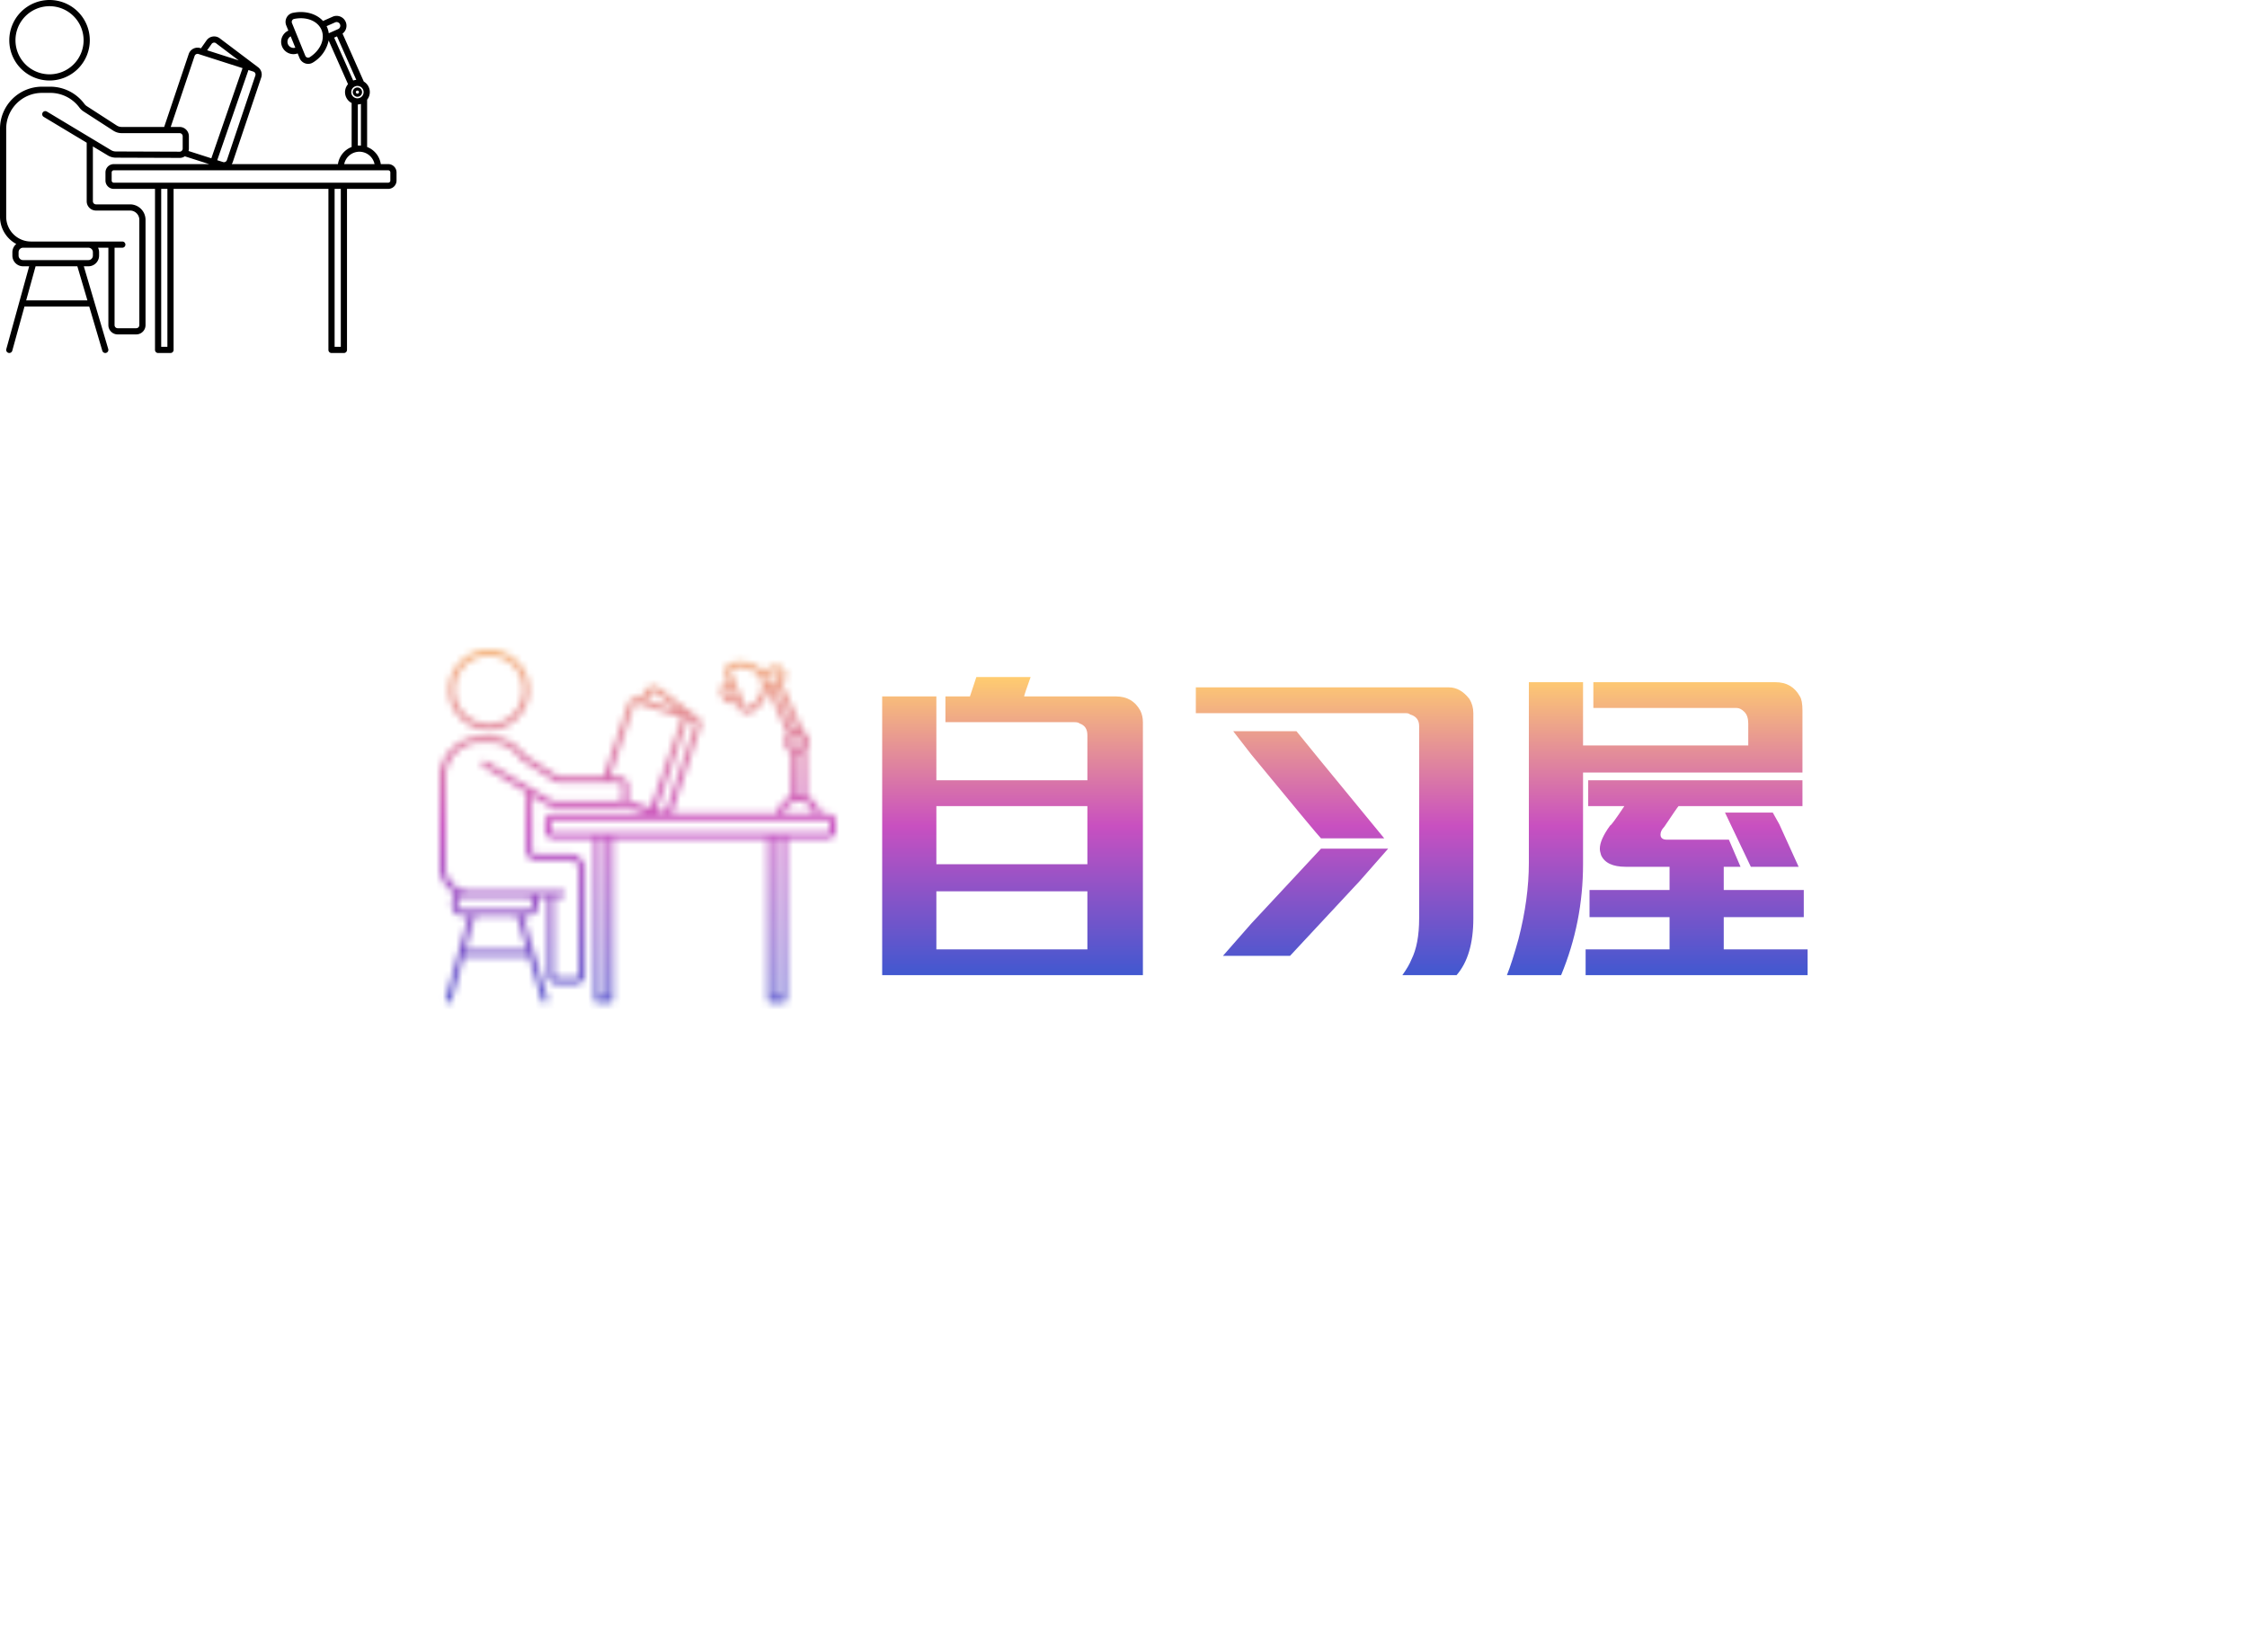 <svg data-v-0dd9719b="" version="1.0" xmlns="http://www.w3.org/2000/svg" xmlns:xlink="http://www.w3.org/1999/xlink" width="100%" height="100%" viewBox="0 0 340 250" preserveAspectRatio="xMidYMid meet" color-interpolation-filters="sRGB" style="margin: auto;">   <g data-v-0dd9719b="" fill="#4158d0" class="icon-text-wrapper icon-svg-group iconsvg" transform="translate(66.485,98.293)"><g class="iconsvg-imagesvg" transform="translate(0,0)" mask="url(#b1b004e3-8367-4b62-a56c-5480308b4239)"><g><rect fill="#4158d0" fill-opacity="0" stroke-width="2" x="0" y="0" width="60" height="53.414" class="image-rect"></rect> <svg filter="url(#colors5777006012)" x="0" y="0" width="60" height="53.414" filtersec="colorsf6683237829" class="image-svg-svg primary" style="overflow: visible;"><svg xmlns="http://www.w3.org/2000/svg" data-name="Layer 1" viewBox="-0.032 7 128.062 114.005" x="0px" y="0px"><title>47 Web Icon Set 23 expand</title><path d="M2.967,20a13,13,0,1,0,13-13A13.015,13.015,0,0,0,2.967,20Zm24,0a11,11,0,1,1-11-11A11.012,11.012,0,0,1,26.967,20Z"></path><path d="M115.399,38.25a1.5,1.5,0,1,0-1.5-1.5A1.502,1.502,0,0,0,115.399,38.25Zm0-2a.5.5,0,1,1-.5.5A.501.501,0,0,1,115.399,36.25Z"></path><path d="M5.232,85.803a3.428,3.428,0,0,0-1.264,2.646V89.55A3.454,3.454,0,0,0,7.419,93H9.388l-7.384,26.733a1.0 1,0,0,0,.697,1.23A1.014,1.014,0,0,0,2.969,121a.999.999,0,0,0,.963-.733l3.945-14.285A.926.926,0,0,0,7.968,106H28.79l4.219,14.283a1.0 1,0,0,0,.959.717.984.984,0,0,0,.283-.041,1,1,0,0,0,.676-1.242L27.035,93h1.484a3.453,3.453,0,0,0,3.449-3.45V88.449a3.413,3.413,0,0,0-.331-1.45H34.968v25a3.003,3.003,0,0,0,3,3h6a3.003,3.003,0,0,0,3-3v-34a5.006,5.006,0,0,0-5-5h-11a1.001,1.001,0,0,1-1-1V54.294l4.77,2.867a5.002,5.002,0,0,0,2.627.757l20.593.074a2.775,2.775,0,0,0,1.692-.513L67.516,60H36.714a2.685,2.685,0,0,0-2.683,2.683v2.635A2.685,2.685,0,0,0,36.714,68H50.03v52.005a.999.999,0,0,0,1,1h4a.999.999,0,0,0,1-1V68h50.003v52.005a.999.999,0,0,0,1,1h4a.999.999,0,0,0,1-1V68h13.316a2.685,2.685,0,0,0,2.682-2.683V62.683A2.685,2.685,0,0,0,125.349,60H122.951a7.011,7.011,0,0,0-4.42-5.53V39.208a3.948,3.948,0,0,0-1.07-5.868L110.595,17.852a3.181,3.181,0,0,0-.769-5.512,3.153,3.153,0,0,0-2.438.06L104.287,13.774c-2.15-2.364-5.82-3.424-9.746-2.619a2.921,2.921,0,0,0-1.992,1.497,3.014,3.014,0,0,0-.133,2.567l.68,1.666A3.98,3.98,0,0,0,96.099,24.25l.611,1.497a3.011,3.011,0,0,0,1.891,1.742,2.972,2.972,0,0,0,.895.139A2.904,2.904,0,0,0,101.07,27.165a10.802,10.802,0,0,0,5.034-7.109l6.259,14.12a3.947,3.947,0,0,0,1.168,6.09V54.47A7.011,7.011,0,0,0,109.111,60H74.813a2.945,2.945,0,0,0,.329-.66l9.19-27.309a2.963,2.963,0,0,0-1.171-3.431c-.007-.005-.01-.013-.016-.018L70.856,19.311a2.997,2.997,0,0,0-4.179.727l-1.804,2.563-.193-.062a3.011,3.011,0,0,0-3.76,1.899L52.991,47.999H39.276a2.989,2.989,0,0,1-1.608-.468L27.956,41.255a2.925,2.925,0,0,1-.736-.708A13.704,13.704,0,0,0,16.409,34.999H13.529A13.575,13.575,0,0,0-.032,48.559V76.999A10.008,10.008,0,0,0,5.232,85.803ZM94.033,22.325a1.988,1.988,0,0,1-.182-3.588l1.493,3.661A1.972,1.972,0,0,1,94.033,22.325Zm5.954,3.158a.917.917,0,0,1-.784.099,1.018,1.018,0,0,1-.642-.59L94.267,14.464a1.022,1.022,0,0,1,.046-.87.921.921,0,0,1,.63-.479,10.92,10.92,0,0,1,2.19-.228c3.108,0,5.711,1.425,6.688,3.82C105.021,19.648,103.445,23.258,99.987,25.483ZM28.199,104H8.425l3.038-11H24.95ZM29.968,89.55A1.451,1.451,0,0,1,28.519,91H7.419a1.452,1.452,0,0,1-1.45-1.45V88.449A1.451,1.451,0,0,1,7.419,87H28.519a1.451,1.451,0,0,1,1.449,1.449Zm24.062,29.455h-2V68h2Zm56.003,0h-2V68h2ZM105.673,15.951c-.07-.172-.153-.336-.235-.5l2.76-1.223a1.187,1.187,0,0,1,.965,2.17l-3.021,1.34A7.34,7.34,0,0,0,105.673,15.951Zm2.216,3.199.914-.405,6.225,14.043a3.962,3.962,0,0,0-.997.219ZM113.399,36.75a2,2,0,1,1,2,2A2.003,2.003,0,0,1,113.399,36.75Zm3.132,3.817V54h-1V40.737A3.954,3.954,0,0,0,116.531,40.567Zm-.5,15.433a5.008,5.008,0,0,1,4.899,4H111.132A5.008,5.008,0,0,1,116.031,56Zm9.318,6a.683.683,0,0,1,.682.683v2.635A.683.683,0,0,1,125.349,66H36.714a.684.684,0,0,1-.683-.683V62.683A.684.684,0,0,1,36.714,62ZM81.794,30.123a.998.998,0,0,1,.643,1.271L73.246,58.701a1.006,1.006,0,0,1-1.253.634h.001l-1.867-.598L80.205,29.614ZM68.312,21.188a.998.998,0,0,1,.646-.409.965.965,0,0,1,.72.147l7.405,5.587L66.868,23.239ZM62.817,25.076a1.005,1.005,0,0,1,1.252-.634L78.299,29.003,68.221,58.126l-7.366-2.361a2.996,2.996,0,0,0,.113-.773V50.999a3.003,3.003,0,0,0-3-3H55.101ZM1.968,48.559A11.573,11.573,0,0,1,13.529,36.999h2.88a11.694,11.694,0,0,1,9.215,4.754,4.934,4.934,0,0,0,1.247,1.183l9.716,6.278A4.989,4.989,0,0,0,39.276,49.999H57.968a1.001,1.001,0,0,1,1,1v3.993a.999.999,0,0,1-1,1h-.003L37.373,55.918a3.007,3.007,0,0,1-1.59-.463l-20.642-12.408A1.001,1.001,0,1,0,14.11,44.762l13.858,8.33V71.999a3.003,3.003,0,0,0,3,3h11a3.003,3.003,0,0,1,3,3v34a1.001,1.001,0,0,1-1,1h-6a1.001,1.001,0,0,1-1-1v-25h2.5a1,1,0,0,0,0-2h-29.5a8.009,8.009,0,0,1-8-8Z"></path></svg></svg> <defs><filter id="colors5777006012"><feColorMatrix type="matrix" values="0 0 0 0 0.254  0 0 0 0 0.344  0 0 0 0 0.812  0 0 0 1 0" class="icon-fecolormatrix"></feColorMatrix></filter> <filter id="colorsf6683237829"><feColorMatrix type="matrix" values="0 0 0 0 0.996  0 0 0 0 0.996  0 0 0 0 0.996  0 0 0 1 0" class="icon-fecolormatrix"></feColorMatrix></filter> <filter id="colorsb656691976"><feColorMatrix type="matrix" values="0 0 0 0 0  0 0 0 0 0  0 0 0 0 0  0 0 0 1 0" class="icon-fecolormatrix"></feColorMatrix></filter></defs></g><rect v-gra="id" width="72" height="65.414" transform="translate(-6, -6)" style="pointer-events:none;" fill="url(#tBpYbBal7TNcOdJgCjC_m)"></rect></g> <g transform="translate(67,4.152)"><g data-gra="path-name" fill-rule="" class="tp-name iconsvg-namesvg" fill="url(#8204cb7b-b438-489a-9b25-16786a2fb76f)"><g transform="scale(1)"><g><path d="M16.41-36.13L17.38-39.06 25.59-39.06 25.59-39.06Q24.61-36.33 24.61-36.13L24.61-36.13 38.48-36.13Q41.02-36.13 42.19-33.98L42.19-33.98Q42.58-33.2 42.58-32.23L42.58-32.23 42.58 6.05 3.13 6.05 3.13-36.13 11.33-36.13 11.33-23.44 34.18-23.44 34.18-30.27Q34.18-31.64 33.01-32.03L33.01-32.03Q32.81-32.23 32.23-32.23L32.23-32.23 12.7-32.23 12.7-36.13 16.41-36.13ZM34.18-19.53L11.33-19.53 11.33-10.74 34.18-10.74 34.18-19.53ZM34.18-6.64L11.33-6.64 11.33 2.15 34.18 2.15 34.18-6.64ZM50.59-33.59L50.59-37.5 88.87-37.5Q90.63-37.5 91.99-35.74L91.99-35.74Q92.58-34.77 92.58-33.59L92.58-33.59 92.58-2.54Q92.58 3.13 90.04 6.05L90.04 6.05 81.84 6.05 81.84 6.05Q82.81 4.69 83.2 3.71L83.2 3.71Q84.38 1.37 84.38-2.54L84.38-2.54 84.38-31.64Q84.38-33.01 83.01-33.4L83.01-33.4Q82.81-33.59 82.42-33.59L82.42-33.59 50.59-33.59ZM56.25-30.86L56.25-30.86 65.82-30.86Q66.41-30.08 79.1-14.65L79.1-14.65 69.53-14.65Q68.95-15.23 58.98-27.34L58.98-27.34Q56.84-30.08 56.25-30.86ZM58.98-1.76L69.53-13.09 79.69-13.09Q79.49-12.89 75.39-8.2L75.39-8.2 64.84 3.13 54.69 3.13Q54.88 2.93 58.98-1.76L58.98-1.76ZM100.98-10.94L100.98-38.28 109.18-38.28 109.18-28.71 134.18-28.71 134.18-32.03Q134.18-33.2 133.59-33.79L133.59-33.79Q133.01-34.38 132.42-34.38L132.42-34.38 110.74-34.38 110.74-38.28 138.28-38.28Q140.82-38.28 141.99-36.13L141.99-36.13Q142.38-35.55 142.38-33.98L142.38-33.98 142.38-24.61 142.38-24.61Q137.3-24.61 137.3-24.61L137.3-24.61Q132.23-24.61 128.13-24.61L128.13-24.61 109.18-24.61 109.18-10.74Q109.18-1.95 105.86 6.05L105.86 6.05 97.66 6.05 97.66 6.05Q98.44 4.1 99.41 0.59L99.41 0.59Q100.98-5.47 100.98-10.94L100.98-10.94ZM109.96-19.53L109.96-23.44 142.19-23.44Q142.38-23.44 142.38-23.44L142.38-23.44 142.38-19.53Q142.38-19.53 142.19-19.53L142.19-19.53 123.63-19.53Q123.44-19.34 121.48-16.41L121.48-16.41Q120.9-15.82 120.9-15.23L120.9-15.23Q120.9-14.45 121.88-14.45L121.88-14.45 131.25-14.45 133.01-10.35 130.47-10.35 130.47-6.84 142.58-6.84 142.58-2.73 130.47-2.73 130.47 2.15 143.16 2.15 143.16 6.05 109.57 6.05 109.57 2.15 122.27 2.15 122.27-2.73 110.16-2.73 110.16-6.64Q110.16-6.84 110.16-6.84L110.16-6.84 122.27-6.84 122.27-10.35 115.63-10.35Q112.7-10.35 111.91-12.11L111.91-12.11Q111.72-12.7 111.72-13.09L111.72-13.09Q111.72-14.45 113.28-16.6L113.28-16.6Q113.48-16.6 115.43-19.53L115.43-19.53 109.96-19.53ZM134.57-10.35L130.66-18.55 137.89-18.55Q137.89-18.55 138.87-16.8L138.87-16.8 141.8-10.35 134.57-10.35Z" transform="translate(-3.13, 39.06)"></path></g> <!----> <!----> <!----> <!----> <!----> <!----> <!----></g></g> <!----></g></g><defs v-gra="od"><linearGradient x1="0" y1="1" x2="0" y2="0" id="8204cb7b-b438-489a-9b25-16786a2fb76f"><stop offset="0%" stop-color="#4158d0"></stop><stop offset="50%" stop-color="#c850c0"></stop><stop offset="100%" stop-color="#ffcc70"></stop></linearGradient><filter id="42443b3f1de60f6b6fd3b6a9844b4764" filterUnits="objectBoundingBox"><feColorMatrix type="matrix" values="0 0 0 0 0.996  0 0 0 0 0.996  0 0 0 0 0.996  0 0 0 1 0"></feColorMatrix></filter></defs><defs v-gra="id"><filter id="2a0e861c-af88-468a-8d2a-b38b994f5c10" filterUnits="userSpaceOnUse"><feColorMatrix type="matrix" values="0 0 0 0 0.996  0 0 0 0 0.996  0 0 0 0 0.996  0 0 0 1 0"></feColorMatrix></filter><linearGradient x1="0" y1="1" x2="0" y2="0" id="tBpYbBal7TNcOdJgCjC_m"><stop offset="0%" stop-color="#4158d0"></stop><stop offset="50%" stop-color="#c850c0"></stop><stop offset="100%" stop-color="#ffcc70"></stop></linearGradient><filter id="42443b3f1de60f6b6fd3b6a9844b4764" filterUnits="objectBoundingBox"><feColorMatrix type="matrix" values="0 0 0 0 0.996  0 0 0 0 0.996  0 0 0 0 0.996  0 0 0 1 0"></feColorMatrix></filter></defs><mask v-gra="im" id="b1b004e3-8367-4b62-a56c-5480308b4239"><g class="iconsvg-imagesvg" filter="url(#2a0e861c-af88-468a-8d2a-b38b994f5c10)"><g><rect fill="#4158d0" fill-opacity="0" stroke-width="2" x="0" y="0" width="60" height="53.414" class="image-rect"></rect> <svg x="0" y="0" width="60" height="53.414" filtersec="colorsf6683237829" class="image-svg-svg primary" style="overflow: visible;"><svg xmlns="http://www.w3.org/2000/svg" data-name="Layer 1" viewBox="-0.032 7 128.062 114.005" x="0px" y="0px"><title>47 Web Icon Set 23 expand</title><path d="M2.967,20a13,13,0,1,0,13-13A13.015,13.015,0,0,0,2.967,20Zm24,0a11,11,0,1,1-11-11A11.012,11.012,0,0,1,26.967,20Z"></path><path d="M115.399,38.25a1.5,1.5,0,1,0-1.5-1.5A1.502,1.502,0,0,0,115.399,38.25Zm0-2a.5.5,0,1,1-.5.5A.501.501,0,0,1,115.399,36.25Z"></path><path d="M5.232,85.803a3.428,3.428,0,0,0-1.264,2.646V89.55A3.454,3.454,0,0,0,7.419,93H9.388l-7.384,26.733a1.0 1,0,0,0,.697,1.23A1.014,1.014,0,0,0,2.969,121a.999.999,0,0,0,.963-.733l3.945-14.285A.926.926,0,0,0,7.968,106H28.79l4.219,14.283a1.0 1,0,0,0,.959.717.984.984,0,0,0,.283-.041,1,1,0,0,0,.676-1.242L27.035,93h1.484a3.453,3.453,0,0,0,3.449-3.45V88.449a3.413,3.413,0,0,0-.331-1.45H34.968v25a3.003,3.003,0,0,0,3,3h6a3.003,3.003,0,0,0,3-3v-34a5.006,5.006,0,0,0-5-5h-11a1.001,1.001,0,0,1-1-1V54.294l4.77,2.867a5.002,5.002,0,0,0,2.627.757l20.593.074a2.775,2.775,0,0,0,1.692-.513L67.516,60H36.714a2.685,2.685,0,0,0-2.683,2.683v2.635A2.685,2.685,0,0,0,36.714,68H50.03v52.005a.999.999,0,0,0,1,1h4a.999.999,0,0,0,1-1V68h50.003v52.005a.999.999,0,0,0,1,1h4a.999.999,0,0,0,1-1V68h13.316a2.685,2.685,0,0,0,2.682-2.683V62.683A2.685,2.685,0,0,0,125.349,60H122.951a7.011,7.011,0,0,0-4.42-5.53V39.208a3.948,3.948,0,0,0-1.07-5.868L110.595,17.852a3.181,3.181,0,0,0-.769-5.512,3.153,3.153,0,0,0-2.438.06L104.287,13.774c-2.15-2.364-5.82-3.424-9.746-2.619a2.921,2.921,0,0,0-1.992,1.497,3.014,3.014,0,0,0-.133,2.567l.68,1.666A3.98,3.98,0,0,0,96.099,24.25l.611,1.497a3.011,3.011,0,0,0,1.891,1.742,2.972,2.972,0,0,0,.895.139A2.904,2.904,0,0,0,101.07,27.165a10.802,10.802,0,0,0,5.034-7.109l6.259,14.12a3.947,3.947,0,0,0,1.168,6.09V54.47A7.011,7.011,0,0,0,109.111,60H74.813a2.945,2.945,0,0,0,.329-.66l9.19-27.309a2.963,2.963,0,0,0-1.171-3.431c-.007-.005-.01-.013-.016-.018L70.856,19.311a2.997,2.997,0,0,0-4.179.727l-1.804,2.563-.193-.062a3.011,3.011,0,0,0-3.76,1.899L52.991,47.999H39.276a2.989,2.989,0,0,1-1.608-.468L27.956,41.255a2.925,2.925,0,0,1-.736-.708A13.704,13.704,0,0,0,16.409,34.999H13.529A13.575,13.575,0,0,0-.032,48.559V76.999A10.008,10.008,0,0,0,5.232,85.803ZM94.033,22.325a1.988,1.988,0,0,1-.182-3.588l1.493,3.661A1.972,1.972,0,0,1,94.033,22.325Zm5.954,3.158a.917.917,0,0,1-.784.099,1.018,1.018,0,0,1-.642-.59L94.267,14.464a1.022,1.022,0,0,1,.046-.87.921.921,0,0,1,.63-.479,10.92,10.92,0,0,1,2.19-.228c3.108,0,5.711,1.425,6.688,3.82C105.021,19.648,103.445,23.258,99.987,25.483ZM28.199,104H8.425l3.038-11H24.95ZM29.968,89.55A1.451,1.451,0,0,1,28.519,91H7.419a1.452,1.452,0,0,1-1.45-1.45V88.449A1.451,1.451,0,0,1,7.419,87H28.519a1.451,1.451,0,0,1,1.449,1.449Zm24.062,29.455h-2V68h2Zm56.003,0h-2V68h2ZM105.673,15.951c-.07-.172-.153-.336-.235-.5l2.76-1.223a1.187,1.187,0,0,1,.965,2.17l-3.021,1.34A7.34,7.34,0,0,0,105.673,15.951Zm2.216,3.199.914-.405,6.225,14.043a3.962,3.962,0,0,0-.997.219ZM113.399,36.75a2,2,0,1,1,2,2A2.003,2.003,0,0,1,113.399,36.75Zm3.132,3.817V54h-1V40.737A3.954,3.954,0,0,0,116.531,40.567Zm-.5,15.433a5.008,5.008,0,0,1,4.899,4H111.132A5.008,5.008,0,0,1,116.031,56Zm9.318,6a.683.683,0,0,1,.682.683v2.635A.683.683,0,0,1,125.349,66H36.714a.684.684,0,0,1-.683-.683V62.683A.684.684,0,0,1,36.714,62ZM81.794,30.123a.998.998,0,0,1,.643,1.271L73.246,58.701a1.006,1.006,0,0,1-1.253.634h.001l-1.867-.598L80.205,29.614ZM68.312,21.188a.998.998,0,0,1,.646-.409.965.965,0,0,1,.72.147l7.405,5.587L66.868,23.239ZM62.817,25.076a1.005,1.005,0,0,1,1.252-.634L78.299,29.003,68.221,58.126l-7.366-2.361a2.996,2.996,0,0,0,.113-.773V50.999a3.003,3.003,0,0,0-3-3H55.101ZM1.968,48.559A11.573,11.573,0,0,1,13.529,36.999h2.88a11.694,11.694,0,0,1,9.215,4.754,4.934,4.934,0,0,0,1.247,1.183l9.716,6.278A4.989,4.989,0,0,0,39.276,49.999H57.968a1.001,1.001,0,0,1,1,1v3.993a.999.999,0,0,1-1,1h-.003L37.373,55.918a3.007,3.007,0,0,1-1.59-.463l-20.642-12.408A1.001,1.001,0,1,0,14.11,44.762l13.858,8.33V71.999a3.003,3.003,0,0,0,3,3h11a3.003,3.003,0,0,1,3,3v34a1.001,1.001,0,0,1-1,1h-6a1.001,1.001,0,0,1-1-1v-25h2.5a1,1,0,0,0,0-2h-29.5a8.009,8.009,0,0,1-8-8Z"></path></svg></svg> <defs><filter id="colors5777006012"><feColorMatrix type="matrix" values="0 0 0 0 0.254  0 0 0 0 0.344  0 0 0 0 0.812  0 0 0 1 0" class="icon-fecolormatrix"></feColorMatrix></filter> <filter id="colorsf6683237829"><feColorMatrix type="matrix" values="0 0 0 0 0.996  0 0 0 0 0.996  0 0 0 0 0.996  0 0 0 1 0" class="icon-fecolormatrix"></feColorMatrix></filter> <filter id="colorsb656691976"><feColorMatrix type="matrix" values="0 0 0 0 0  0 0 0 0 0  0 0 0 0 0  0 0 0 1 0" class="icon-fecolormatrix"></feColorMatrix></filter></defs></g></g></mask></svg>